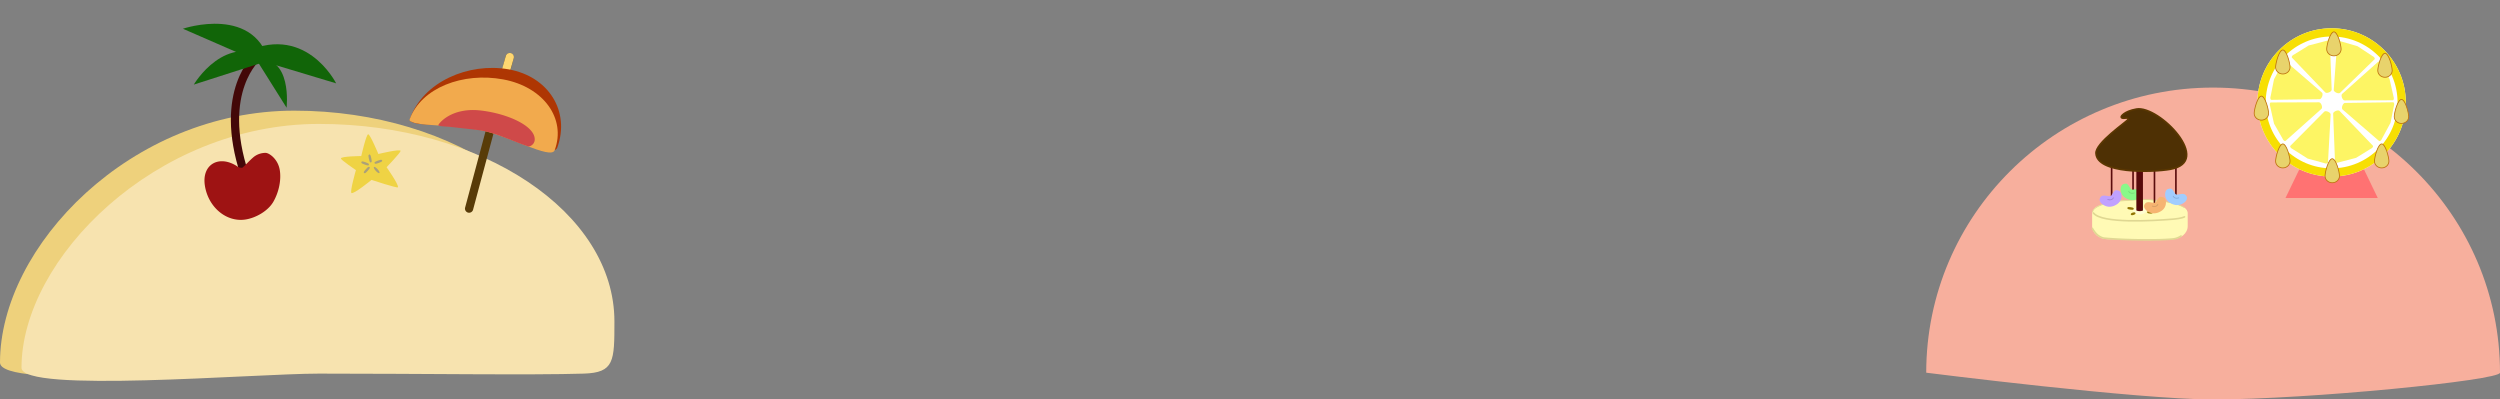 <svg xmlns="http://www.w3.org/2000/svg" width="1516.988" height="242.389" viewBox="0 0 1516.988 242.389">
  <rect x="0" y="0" width="1516.988" height="242.389" fill="#808080" stroke="none"/>
  <g id="Group_193" data-name="Group 193" transform="translate(-6980.174 -481.853)">
    <path id="Path_307" data-name="Path 307" d="M174,0c96.1,0,174.163,77.455,174.163,173,0,4.647-116.25,16.242-174.163,16.242C128.24,189.242,0,173,0,173H0C0,77.455,77.9,0,174,0Z" transform="translate(8149 535)" fill="#f7af9d"/>
    <g id="Group_187" data-name="Group 187" transform="translate(7373 -107)">
      <path id="Path_95" data-name="Path 95" d="M28,0,56,58H0Z" transform="translate(994 651)" fill="#ff7272"/>
      <g id="Group_49" data-name="Group 49" transform="translate(0 9)">
        <g id="Ellipse_139" data-name="Ellipse 139" transform="translate(977 597)" fill="#fff" stroke="#f7df03" stroke-linejoin="bevel" stroke-width="5">
          <circle cx="45" cy="45" r="45" stroke="none"/>
          <circle cx="45" cy="45" r="42.5" fill="none"/>
        </g>
        <path id="Path_80" data-name="Path 80" d="M10.592,5.155c.451-1.189,3.789-1.189,4.24,0L25.172,32.4c.258.68-.763,1.311-2.12,1.311L12.943,35.263,2.372,33.708c-1.357,0-2.378-.631-2.12-1.311Z" transform="translate(1009.954 638.59) rotate(24)" fill="#fdf564"/>
        <path id="Path_83" data-name="Path 83" d="M10.592,5.155c.451-1.189,3.789-1.189,4.24,0L25.172,32.4c.258.68-.763,1.311-2.12,1.311L12.943,35.263,2.372,33.708c-1.357,0-2.378-.631-2.12-1.311Z" transform="translate(1011.155 648.225) rotate(-23)" fill="#fdf564"/>
        <path id="Path_84" data-name="Path 84" d="M10.592,5.155c.451-1.189,3.789-1.189,4.24,0L25.172,32.4c.258.68-.763,1.311-2.12,1.311L12.943,35.263,2.372,33.708c-1.357,0-2.378-.631-2.12-1.311Z" transform="matrix(0.358, 0.934, -0.934, 0.358, 1015.349, 630.186)" fill="#fdf564"/>
        <path id="Path_85" data-name="Path 85" d="M10.592,5.155c.451-1.189,3.789-1.189,4.24,0L25.172,32.4c.258.68-.763,1.311-2.12,1.311L12.943,35.263,2.372,33.708c-1.357,0-2.378-.631-2.12-1.311Z" transform="matrix(0.342, -0.94, 0.94, 0.342, 1020.161, 654.49)" fill="#fdf564"/>
        <path id="Path_88" data-name="Path 88" d="M10.592,5.155c.451-1.189,3.789-1.189,4.24,0L25.172,32.4c.258.68-.763,1.311-2.12,1.311L12.943,35.263,2.372,33.708c-1.357,0-2.378-.631-2.12-1.311Z" transform="matrix(-0.921, 0.391, -0.391, -0.921, 1033.795, 634.857)" fill="#fdf564"/>
        <path id="Path_91" data-name="Path 91" d="M10.592,5.155c.451-1.189,3.789-1.189,4.24,0L25.172,32.4c.258.68-.763,1.311-2.12,1.311L12.943,35.263,2.372,33.708c-1.357,0-2.378-.631-2.12-1.311Z" transform="matrix(-0.358, -0.934, 0.934, -0.358, 1028.864, 652.537)" fill="#fdf564"/>
        <path id="Path_92" data-name="Path 92" d="M10.592,5.155c.451-1.189,3.789-1.189,4.24,0L25.172,32.4c.258.68-.763,1.311-2.12,1.311L12.943,35.263,2.372,33.708c-1.357,0-2.378-.631-2.12-1.311Z" transform="matrix(-0.342, 0.94, -0.94, -0.342, 1024.61, 627.866)" fill="#fdf564"/>
        <path id="Path_93" data-name="Path 93" d="M10.592,5.155c.451-1.189,3.789-1.189,4.24,0L25.172,32.4c.258.68-.763,1.311-2.12,1.311L12.943,35.263,2.372,33.708c-1.357,0-2.378-.631-2.12-1.311Z" transform="translate(1034.537 645.327) rotate(-155)" fill="#fdf564"/>
      </g>
      <g id="Path_128" data-name="Path 128" transform="translate(1059.748 671.599)" fill="#e8d36c" stroke-linejoin="bevel">
        <path d="M 4.626 -7.849 C 2.213 -7.849 0.25 -9.689 0.25 -11.95 C 0.25 -13.114 0.751 -15.742 1.591 -18.126 C 2.55 -20.851 3.656 -22.415 4.626 -22.415 C 5.595 -22.415 6.702 -20.851 7.661 -18.126 C 8.5 -15.742 9.002 -13.114 9.002 -11.95 C 9.002 -9.689 7.039 -7.849 4.626 -7.849 Z" stroke="none"/>
        <path d="M 4.626 -22.165 C 3.794 -22.165 2.721 -20.585 1.827 -18.043 C 1.007 -15.715 0.5 -13.068 0.5 -11.95 C 0.5 -9.827 2.351 -8.099 4.626 -8.099 C 6.901 -8.099 8.752 -9.827 8.752 -11.95 C 8.752 -13.068 8.245 -15.715 7.425 -18.043 C 6.53 -20.585 5.458 -22.165 4.626 -22.165 M 4.626 -22.665 C 7.181 -22.665 9.252 -14.354 9.252 -11.95 C 9.252 -9.547 7.181 -7.599 4.626 -7.599 C 2.071 -7.599 -4.76837158203125e-06 -9.547 -4.76837158203125e-06 -11.95 C -4.76837158203125e-06 -14.354 2.071 -22.665 4.626 -22.665 Z" stroke="none" fill="#be720e"/>
      </g>
      <g id="Path_129" data-name="Path 129" transform="translate(1049.748 643.599)" fill="#e8d36c" stroke-linejoin="bevel">
        <path d="M 4.626 -7.849 C 2.213 -7.849 0.25 -9.689 0.25 -11.95 C 0.25 -13.114 0.751 -15.742 1.591 -18.126 C 2.55 -20.851 3.656 -22.415 4.626 -22.415 C 5.595 -22.415 6.702 -20.851 7.661 -18.126 C 8.5 -15.742 9.002 -13.114 9.002 -11.95 C 9.002 -9.689 7.039 -7.849 4.626 -7.849 Z" stroke="none"/>
        <path d="M 4.626 -22.165 C 3.794 -22.165 2.721 -20.585 1.827 -18.043 C 1.007 -15.715 0.5 -13.068 0.5 -11.95 C 0.5 -9.827 2.351 -8.099 4.626 -8.099 C 6.901 -8.099 8.752 -9.827 8.752 -11.95 C 8.752 -13.068 8.245 -15.715 7.425 -18.043 C 6.53 -20.585 5.458 -22.165 4.626 -22.165 M 4.626 -22.665 C 7.181 -22.665 9.252 -14.354 9.252 -11.95 C 9.252 -9.547 7.181 -7.599 4.626 -7.599 C 2.071 -7.599 -4.76837158203125e-06 -9.547 -4.76837158203125e-06 -11.95 C -4.76837158203125e-06 -14.354 2.071 -22.665 4.626 -22.665 Z" stroke="none" fill="#be720e"/>
      </g>
      <g id="Path_130" data-name="Path 130" transform="translate(1018.748 630.599)" fill="#e8d36c" stroke-linejoin="bevel">
        <path d="M 4.626 -7.849 C 2.213 -7.849 0.25 -9.689 0.25 -11.95 C 0.25 -13.114 0.751 -15.742 1.591 -18.126 C 2.55 -20.851 3.656 -22.415 4.626 -22.415 C 5.595 -22.415 6.702 -20.851 7.661 -18.126 C 8.5 -15.742 9.002 -13.114 9.002 -11.95 C 9.002 -9.689 7.039 -7.849 4.626 -7.849 Z" stroke="none"/>
        <path d="M 4.626 -22.165 C 3.794 -22.165 2.721 -20.585 1.827 -18.043 C 1.007 -15.715 0.5 -13.068 0.5 -11.95 C 0.5 -9.827 2.351 -8.099 4.626 -8.099 C 6.901 -8.099 8.752 -9.827 8.752 -11.95 C 8.752 -13.068 8.245 -15.715 7.425 -18.043 C 6.53 -20.585 5.458 -22.165 4.626 -22.165 M 4.626 -22.665 C 7.181 -22.665 9.252 -14.354 9.252 -11.95 C 9.252 -9.547 7.181 -7.599 4.626 -7.599 C 2.071 -7.599 -4.76837158203125e-06 -9.547 -4.76837158203125e-06 -11.95 C -4.76837158203125e-06 -14.354 2.071 -22.665 4.626 -22.665 Z" stroke="none" fill="#be720e"/>
      </g>
      <g id="Path_131" data-name="Path 131" transform="translate(987.748 641.599)" fill="#e8d36c" stroke-linejoin="bevel">
        <path d="M 4.626 -7.849 C 2.213 -7.849 0.25 -9.689 0.25 -11.95 C 0.25 -13.114 0.751 -15.742 1.591 -18.126 C 2.55 -20.851 3.656 -22.415 4.626 -22.415 C 5.595 -22.415 6.702 -20.851 7.661 -18.126 C 8.5 -15.742 9.002 -13.114 9.002 -11.95 C 9.002 -9.689 7.039 -7.849 4.626 -7.849 Z" stroke="none"/>
        <path d="M 4.626 -22.165 C 3.794 -22.165 2.721 -20.585 1.827 -18.043 C 1.007 -15.715 0.5 -13.068 0.5 -11.95 C 0.5 -9.827 2.351 -8.099 4.626 -8.099 C 6.901 -8.099 8.752 -9.827 8.752 -11.95 C 8.752 -13.068 8.245 -15.715 7.425 -18.043 C 6.53 -20.585 5.458 -22.165 4.626 -22.165 M 4.626 -22.665 C 7.181 -22.665 9.252 -14.354 9.252 -11.95 C 9.252 -9.547 7.181 -7.599 4.626 -7.599 C 2.071 -7.599 -4.76837158203125e-06 -9.547 -4.76837158203125e-06 -11.95 C -4.76837158203125e-06 -14.354 2.071 -22.665 4.626 -22.665 Z" stroke="none" fill="#be720e"/>
      </g>
      <g id="Path_132" data-name="Path 132" transform="translate(974.748 669.599)" fill="#e8d36c" stroke-linejoin="bevel">
        <path d="M 4.626 -7.849 C 2.213 -7.849 0.25 -9.689 0.25 -11.95 C 0.25 -13.114 0.751 -15.742 1.591 -18.126 C 2.55 -20.851 3.656 -22.415 4.626 -22.415 C 5.595 -22.415 6.702 -20.851 7.661 -18.126 C 8.5 -15.742 9.002 -13.114 9.002 -11.95 C 9.002 -9.689 7.039 -7.849 4.626 -7.849 Z" stroke="none"/>
        <path d="M 4.626 -22.165 C 3.794 -22.165 2.721 -20.585 1.827 -18.043 C 1.007 -15.715 0.5 -13.068 0.5 -11.95 C 0.5 -9.827 2.351 -8.099 4.626 -8.099 C 6.901 -8.099 8.752 -9.827 8.752 -11.95 C 8.752 -13.068 8.245 -15.715 7.425 -18.043 C 6.53 -20.585 5.458 -22.165 4.626 -22.165 M 4.626 -22.665 C 7.181 -22.665 9.252 -14.354 9.252 -11.95 C 9.252 -9.547 7.181 -7.599 4.626 -7.599 C 2.071 -7.599 -4.76837158203125e-06 -9.547 -4.76837158203125e-06 -11.95 C -4.76837158203125e-06 -14.354 2.071 -22.665 4.626 -22.665 Z" stroke="none" fill="#be720e"/>
      </g>
      <g id="Path_133" data-name="Path 133" transform="translate(987.748 698.599)" fill="#e8d36c" stroke-linejoin="bevel">
        <path d="M 4.626 -7.849 C 2.213 -7.849 0.25 -9.689 0.25 -11.95 C 0.25 -13.114 0.751 -15.742 1.591 -18.126 C 2.55 -20.851 3.656 -22.415 4.626 -22.415 C 5.595 -22.415 6.702 -20.851 7.661 -18.126 C 8.5 -15.742 9.002 -13.114 9.002 -11.95 C 9.002 -9.689 7.039 -7.849 4.626 -7.849 Z" stroke="none"/>
        <path d="M 4.626 -22.165 C 3.794 -22.165 2.721 -20.585 1.827 -18.043 C 1.007 -15.715 0.5 -13.068 0.5 -11.95 C 0.5 -9.827 2.351 -8.099 4.626 -8.099 C 6.901 -8.099 8.752 -9.827 8.752 -11.95 C 8.752 -13.068 8.245 -15.715 7.425 -18.043 C 6.53 -20.585 5.458 -22.165 4.626 -22.165 M 4.626 -22.665 C 7.181 -22.665 9.252 -14.354 9.252 -11.95 C 9.252 -9.547 7.181 -7.599 4.626 -7.599 C 2.071 -7.599 -4.76837158203125e-06 -9.547 -4.76837158203125e-06 -11.95 C -4.76837158203125e-06 -14.354 2.071 -22.665 4.626 -22.665 Z" stroke="none" fill="#be720e"/>
      </g>
      <g id="Path_134" data-name="Path 134" transform="translate(1017.748 707.599)" fill="#e8d36c" stroke-linejoin="bevel">
        <path d="M 4.626 -7.849 C 2.213 -7.849 0.25 -9.689 0.25 -11.95 C 0.25 -13.114 0.751 -15.742 1.591 -18.126 C 2.55 -20.851 3.656 -22.415 4.626 -22.415 C 5.595 -22.415 6.702 -20.851 7.661 -18.126 C 8.5 -15.742 9.002 -13.114 9.002 -11.95 C 9.002 -9.689 7.039 -7.849 4.626 -7.849 Z" stroke="none"/>
        <path d="M 4.626 -22.165 C 3.794 -22.165 2.721 -20.585 1.827 -18.043 C 1.007 -15.715 0.5 -13.068 0.5 -11.95 C 0.5 -9.827 2.351 -8.099 4.626 -8.099 C 6.901 -8.099 8.752 -9.827 8.752 -11.95 C 8.752 -13.068 8.245 -15.715 7.425 -18.043 C 6.53 -20.585 5.458 -22.165 4.626 -22.165 M 4.626 -22.665 C 7.181 -22.665 9.252 -14.354 9.252 -11.95 C 9.252 -9.547 7.181 -7.599 4.626 -7.599 C 2.071 -7.599 -4.76837158203125e-06 -9.547 -4.76837158203125e-06 -11.95 C -4.76837158203125e-06 -14.354 2.071 -22.665 4.626 -22.665 Z" stroke="none" fill="#be720e"/>
      </g>
      <g id="Path_135" data-name="Path 135" transform="translate(1047.748 698.599)" fill="#e8d36c" stroke-linejoin="bevel">
        <path d="M 4.626 -7.849 C 2.213 -7.849 0.25 -9.689 0.25 -11.95 C 0.25 -13.114 0.751 -15.742 1.591 -18.126 C 2.55 -20.851 3.656 -22.415 4.626 -22.415 C 5.595 -22.415 6.702 -20.851 7.661 -18.126 C 8.5 -15.742 9.002 -13.114 9.002 -11.95 C 9.002 -9.689 7.039 -7.849 4.626 -7.849 Z" stroke="none"/>
        <path d="M 4.626 -22.165 C 3.794 -22.165 2.721 -20.585 1.827 -18.043 C 1.007 -15.715 0.5 -13.068 0.5 -11.95 C 0.5 -9.827 2.351 -8.099 4.626 -8.099 C 6.901 -8.099 8.752 -9.827 8.752 -11.95 C 8.752 -13.068 8.245 -15.715 7.425 -18.043 C 6.53 -20.585 5.458 -22.165 4.626 -22.165 M 4.626 -22.665 C 7.181 -22.665 9.252 -14.354 9.252 -11.95 C 9.252 -9.547 7.181 -7.599 4.626 -7.599 C 2.071 -7.599 -4.76837158203125e-06 -9.547 -4.76837158203125e-06 -11.95 C -4.76837158203125e-06 -14.354 2.071 -22.665 4.626 -22.665 Z" stroke="none" fill="#be720e"/>
      </g>
    </g>
    <g id="Group_188" data-name="Group 188" transform="translate(7354 -140)">
      <g id="Group_153" data-name="Group 153" transform="translate(9 -3)">
        <path id="Path_162" data-name="Path 162" d="M28.6,0C44.457,0,57.38,3.8,57.38,7.667S44.457,14,28.6,14,.076,10.974.076,7.108,12.75,0,28.6,0Z" transform="translate(887.078 746)" fill="#fffab5"/>
        <path id="Path_163" data-name="Path 163" d="M9.469,0H48.531C53.76,0,58,1.589,58,6.008V13c0,4.418-4.24,8-9.469,8H9.469C4.24,21,0,17.418,0,13V6.008C0,1.589,4.24,0,9.469,0Z" transform="translate(886.672 749)" fill="#fffab5"/>
        <path id="Path_170" data-name="Path 170" d="M882.122,751.88c4.937,6.6,36.089,4.737,47.618,3.81,2.225-.179,5.93-.571,7.641-1.461" transform="translate(5.333 2.207)" fill="none" stroke="#dfd792" stroke-linecap="round" stroke-linejoin="bevel" stroke-width="1"/>
        <path id="Path_171" data-name="Path 171" d="M881.818,750.483c1.222,1.927,3.009,4.975,7.019,5.874,13.879,1.25,32.757,1.365,41.5.535a10.905,10.905,0,0,0,5.274-1.816" transform="translate(5 13)" fill="none" stroke="#dfd792" stroke-linecap="round" stroke-linejoin="bevel" stroke-width="1"/>
        <path id="Path_280" data-name="Path 280" d="M881.664,756.159c.268-3.035,8.566-6.245,20.3-6.8,3.591-.17,7.714-.784,11.992-.679a98.7,98.7,0,0,1,14.857,1.885,24.881,24.881,0,0,1,8.372,3.017" transform="translate(5.333 -2.793)" fill="none" stroke="#dfd792" stroke-linecap="round" stroke-linejoin="bevel" stroke-width="0.5"/>
      </g>
      <path id="Path_279" data-name="Path 279" d="M0-6.553V15.489" transform="translate(920.5 725.5)" fill="none" stroke="#5b0c0c" stroke-width="1"/>
      <path id="Path_280-2" data-name="Path 280" d="M4.63,3.47C2.344,3.47.594,5.016.594,3.854S2.344,2.282,4.63,2.282s4.039.41,4.039,1.572S6.916,3.47,4.63,3.47Z" transform="translate(919.906 745.713)" fill="#fffcd1"/>
      <g id="Group_154" data-name="Group 154" transform="translate(911.126 729.639)">
        <path id="Path_167" data-name="Path 167" d="M6.84,12.309c2.361.753,5.451-3.328,3.9-7.236S6.12-.422,2.563.095A3.527,3.527,0,0,0,.2,1.605C-1.171,5.926,4.855,5.366,4.855,7.471,4.855,10.85,4.478,11.556,6.84,12.309Z" transform="translate(16.185 10.28) rotate(146)" fill="#89f889"/>
        <path id="Path_168" data-name="Path 168" d="M0,0c3.26.15,3,2.344,3,2.344" transform="translate(10.311 9.242) rotate(160)" fill="none" stroke="#79d979" stroke-width="0.5"/>
      </g>
      <line id="Line_120" data-name="Line 120" y2="34" transform="translate(924.5 715.5)" fill="none" stroke="#580a0a" stroke-linecap="round" stroke-width="4"/>
      <line id="Line_121" data-name="Line 121" y2="25" transform="translate(907.5 720.5)" fill="none" stroke="#5b0c0c" stroke-width="1"/>
      <line id="Line_122" data-name="Line 122" y2="25" transform="translate(933.5 720.5)" fill="none" stroke="#5b0c0c" stroke-width="1"/>
      <line id="Line_123" data-name="Line 123" y2="20" transform="translate(946.5 721.5)" fill="none" stroke="#5b0c0c" stroke-width="1"/>
      <g id="Path_281" data-name="Path 281" transform="matrix(0.985, -0.174, 0.174, 0.985, 872.674, 693.739)" fill="#4e3004" stroke-linejoin="bevel">
        <path d="M 63.902 42.605 C 59.26 42.605 50.963 41.775 42.889 39.923 C 36.162 38.38 27.301 35.589 23.292 31.06 C 21.697 29.257 21.015 27.307 21.265 25.262 L 21.266 25.254 L 21.266 25.247 C 21.448 23.26 23.819 20.681 28.313 17.58 C 32.179 14.913 36.869 12.388 39.973 10.717 C 43.115 9.025 43.808 8.628 44.004 8.267 C 44.093 8.102 44.094 7.906 44.006 7.744 C 43.832 7.422 43.478 7.395 42.774 7.339 C 42.009 7.279 40.585 7.167 40.259 6.615 C 40.151 6.433 40.171 6.165 40.319 5.819 C 40.436 5.679 40.995 5.07 42.275 4.467 C 43.634 3.826 46.1 3.063 50.133 3.063 C 52.353 3.063 55.08 4.132 58.017 6.154 C 60.809 8.076 63.684 10.773 66.33 13.954 C 68.985 17.145 71.235 20.614 72.839 23.987 C 74.544 27.573 75.446 30.928 75.446 33.688 C 75.446 36.429 74.578 38.573 72.868 40.063 C 70.933 41.75 67.916 42.605 63.902 42.605 Z" stroke="none"/>
        <path d="M 50.133 3.563 C 46.262 3.563 43.891 4.276 42.584 4.875 C 41.46 5.389 40.918 5.905 40.75 6.086 C 40.684 6.264 40.689 6.347 40.692 6.364 C 40.708 6.384 40.835 6.523 41.342 6.647 C 41.811 6.762 42.366 6.806 42.813 6.841 C 43.584 6.901 44.142 6.945 44.445 7.505 C 44.615 7.818 44.614 8.192 44.443 8.505 C 44.177 8.996 43.612 9.326 40.21 11.157 C 37.116 12.823 32.44 15.341 28.597 17.992 C 23.158 21.744 21.879 24.033 21.764 25.292 L 21.761 25.323 C 21.526 27.246 22.149 29.014 23.667 30.728 C 25.309 32.585 27.971 34.311 31.578 35.86 C 34.744 37.22 38.587 38.423 43 39.436 C 51.036 41.279 59.288 42.105 63.902 42.105 C 67.792 42.105 70.698 41.291 72.54 39.686 C 74.136 38.296 74.946 36.278 74.946 33.688 C 74.946 28.386 71.497 20.946 65.945 14.274 C 63.328 11.128 60.488 8.462 57.733 6.565 C 54.88 4.601 52.252 3.563 50.133 3.563 M 50.133 2.563 C 64.392 2.563 91.807 43.105 63.902 43.105 C 52.777 43.105 19.171 38.258 20.769 25.201 C 21.375 18.554 43.001 9.068 43.564 8.029 C 43.796 7.602 38.635 8.324 39.886 5.56 C 39.886 5.56 42.011 2.563 50.133 2.563 Z" stroke="none" fill="#5b3701"/>
      </g>
      <g id="Group_155" data-name="Group 155" transform="translate(938.126 732.639)">
        <path id="Path_167-2" data-name="Path 167" d="M6.84,12.309c2.361.753,5.451-3.328,3.9-7.236S6.12-.422,2.563.095A3.527,3.527,0,0,0,.2,1.605C-1.171,5.926,4.855,5.366,4.855,7.471,4.855,10.85,4.478,11.556,6.84,12.309Z" transform="translate(16.185 10.28) rotate(146)" fill="#a1cdff"/>
        <path id="Path_168-2" data-name="Path 168" d="M0,0c3.26.15,3,2.344,3,2.344" transform="translate(10.311 9.242) rotate(160)" fill="none" stroke="#84acd9" stroke-width="0.5"/>
      </g>
      <g id="Group_156" data-name="Group 156" transform="translate(899.126 733.639)">
        <path id="Path_167-3" data-name="Path 167" d="M6.84.09c2.361-.753,5.451,3.328,3.9,7.236s-4.62,5.5-8.178,4.979A3.527,3.527,0,0,1,.2,10.794C-1.171,6.474,4.855,7.034,4.855,4.928,4.855,1.549,4.478.843,6.84.09Z" transform="translate(6.934 0) rotate(34)" fill="#c0a1ff"/>
        <path id="Path_168-3" data-name="Path 168" d="M0,2.344C3.26,2.193,3,0,3,0" transform="translate(6.676 7.04) rotate(20)" fill="none" stroke="#9e83d4" stroke-width="0.5"/>
      </g>
      <path id="Path_282" data-name="Path 282" d="M4.633,2.414c2.286,0,4.037-1.627,4.037-.4S6.919,4.431,4.633,4.431.594,3.234.594,2.01,2.347,2.414,4.633,2.414Z" transform="translate(919.906 747.569)" fill="#fffcd1"/>
      <g id="Ellipse_191" data-name="Ellipse 191" transform="matrix(0.996, 0.087, -0.087, 0.996, 929.015, 750.3)" fill="none" stroke="#927502" stroke-linejoin="bevel" stroke-width="1">
        <ellipse cx="1.75" cy="0.25" rx="1.75" ry="0.25" stroke="none"/>
        <ellipse cx="1.75" cy="0.25" rx="1.25" ry="0.25" fill="none"/>
      </g>
      <g id="Group_157" data-name="Group 157" transform="translate(926.126 737.639)">
        <path id="Path_167-4" data-name="Path 167" d="M6.84.09c2.361-.753,5.451,3.328,3.9,7.236s-4.62,5.5-8.178,4.979A3.527,3.527,0,0,1,.2,10.794C-1.171,6.474,4.855,7.034,4.855,4.928,4.855,1.549,4.478.843,6.84.09Z" transform="translate(6.934 0) rotate(34)" fill="#f6b471"/>
        <path id="Path_168-4" data-name="Path 168" d="M0,2.344C3.26,2.193,3,0,3,0" transform="translate(6.676 7.04) rotate(20)" fill="none" stroke="#d29c64" stroke-width="0.5"/>
      </g>
      <g id="Ellipse_192" data-name="Ellipse 192" transform="translate(917.039 747.794) rotate(8)" fill="none" stroke="#927502" stroke-linejoin="bevel" stroke-width="1">
        <ellipse cx="2" cy="0.25" rx="2" ry="0.25" stroke="none"/>
        <ellipse cx="2" cy="0.25" rx="1.5" ry="0.25" fill="none"/>
      </g>
      <g id="Ellipse_193" data-name="Ellipse 193" transform="translate(919.048 751.796) rotate(-18)" fill="none" stroke="#927502" stroke-linejoin="bevel" stroke-width="1">
        <ellipse cx="1.5" cy="0.25" rx="1.5" ry="0.25" stroke="none"/>
        <ellipse cx="1.5" cy="0.25" rx="1" ry="0.25" fill="none"/>
      </g>
    </g>
    <g id="Group_189" data-name="Group 189" transform="translate(6826 331)">
      <path id="Path_287" data-name="Path 287" d="M179.3,0c99.024,0,179.3,57.314,179.3,128.014,0,25.735,2.719,25.6-15.805,26.222-31.764,1.072-100.514,2.316-163.494,2.316-39.51,0-178.527,12.9-178.527-3.712C.772,82.14,80.275,0,179.3,0Z" transform="translate(153.402 218)" fill="#eed17c"/>
      <path id="Path_288" data-name="Path 288" d="M179.3,0c99.024,0,179.3,53.662,179.3,119.858,0,24.1-.047,31.062-18.571,31.647-31.764,1-97.748,0-160.728,0-39.51,0-180.482,12-180.482-3.558C-1.183,81.751,80.275,0,179.3,0Z" transform="translate(168.402 226.051)" fill="#f7e3af"/>
    </g>
    <g id="Group_190" data-name="Group 190" transform="translate(6846 334)">
      <path id="Path_289" data-name="Path 289" d="M2.5,0A2.5,2.5,0,0,1,5,2.5v95a2.5,2.5,0,0,1-5,0V2.5A2.5,2.5,0,0,1,2.5,0Z" transform="matrix(0.966, 0.259, -0.259, 0.966, 441.657, 179.613)" fill="#583b08"/>
      <line id="Line_124" data-name="Line 124" x1="4" y2="14" transform="translate(439.5 182.5)" fill="none" stroke="#ffd771" stroke-linecap="round" stroke-width="5"/>
      <g id="Group_159" data-name="Group 159" transform="translate(-42.792 -458.53) rotate(-4)">
        <path id="Path_61" data-name="Path 61" d="M51.257,2.111C75.808-.059,94.1,17.041,92.1,40.306c-.62,7.235-29.644-1.782-46.56-.286C27.965,41.574,10.464,49.331,3.2,48.166c-1.977-.312-1.993-.529-1.859-2.1C3.329,22.8,26.706,4.281,51.257,2.111Z" transform="matrix(0.946, 0.326, -0.326, 0.946, 391.335, 662.034)" fill="#ae3603"/>
        <path id="Path_59" data-name="Path 59" d="M51.39,2.1C76.1.133,94.58,15.086,92.669,35.5c-.594,6.349-29.852-1.485-46.876-.128-17.691,1.41-30.856,5.879-39.3,6.155-1.992-.269-3.769,0-3.64-1.382C4.765,19.731,26.682,4.07,51.39,2.1Z" transform="matrix(0.946, 0.326, -0.326, 0.946, 387.538, 667.876)" fill="#f2aa4d"/>
        <path id="Path_60" data-name="Path 60" d="M25.909-.572c17.247,0,34.3,5.822,34.3,14.08a4.4,4.4,0,0,1-3.164,4.073c-2.819-.431-7.652-1.774-13.931-3.342-5.125-1.28-11.493-2.82-17.938-2.82-5.965,0-11.1.107-15.442.128-4.051.02-6.941.512-8.684.016C.553,11.44,6.776-.572,25.909-.572Z" transform="translate(395.4 700.172) rotate(11)" fill="#cf4949"/>
      </g>
    </g>
    <g id="Group_191" data-name="Group 191" transform="translate(6898 -155)">
      <path id="Path_67" data-name="Path 67" d="M63.257,3670.317c19.305-11.109,28.389,19.777,28.389,19.777Z" transform="translate(1613.544 -2730.351) rotate(23)" fill="#116508"/>
      <path id="Path_64" data-name="Path 64" d="M8.929,3673.523c-51.724-14.5-55.01-46.511-55.01-46.511" transform="matrix(0.559, 0.829, -0.829, 0.559, 3271.029, -1318.082)" fill="none" stroke="#430808" stroke-width="5"/>
      <path id="Path_68" data-name="Path 68" d="M63.257,3670.233c43.234-9.3,51.046,32.865,51.046,32.865Z" transform="matrix(0.961, -0.276, 0.276, 0.961, -845.76, -2839.708)" fill="#116508"/>
      <path id="Path_57" data-name="Path 57" d="M21.2,10.3c1.285,1.17.925.806,2.812,1.389,1.62-.744,5.032-3.709,8.209-5.557a11.618,11.618,0,0,1,7.335-1.191c2.3.506,6.811,5.026,6.811,11.71,0,6.121-2.66,13.091-6.811,18.26C35.5,39.984,27.525,42.961,21.2,42.961,9.492,42.961,0,32.173,0,18.866S11.613,1.569,21.2,10.3Z" transform="translate(203.552 730.921) rotate(-9)" fill="#9e1313"/>
      <path id="Path_69" data-name="Path 69" d="M119.285,3661.393c-32.826-5.169-37.6,32.452-37.6,32.452Z" transform="translate(1567.882 -2743.934) rotate(23)" fill="#116508"/>
      <path id="Path_70" data-name="Path 70" d="M108.025,3670.395c-37.917-10.426-44.769,36.833-44.769,36.833Z" transform="matrix(0.454, 0.891, -0.891, 0.454, 3467.577, -1085.151)" fill="#116508"/>
    </g>
    <g id="Group_192" data-name="Group 192" transform="translate(6846 334)">
      <path id="Path_290" data-name="Path 290" d="M6.559-27.675c1.176,0,6.165,11.974,6.165,11.974s13.5-3.287,13.5-1.874c0,1.02-8.5,9.891-8.5,9.891S25.223,2.934,24.6,4.5C24.315,5.213,8.578.021,8.578.021S-2.58,9.12-3.648,7.934C-4.592,6.885-.9-5.914-.9-5.914s-9.123-6.193-9.123-7.08c0-1.369,12.372-1.458,12.372-1.458S5.338-27.675,6.559-27.675Z" transform="translate(351.042 257)" fill="#efd344"/>
      <g id="Ellipse_194" data-name="Ellipse 194" transform="matrix(0.94, 0.342, -0.342, 0.94, 353.646, 245.459)" fill="none" stroke="#aba179" stroke-linejoin="bevel" stroke-width="1">
        <ellipse cx="2.5" cy="0.75" rx="2.5" ry="0.75" stroke="none"/>
        <ellipse cx="2.5" cy="0.75" rx="2" ry="0.25" fill="none"/>
      </g>
      <g id="Ellipse_195" data-name="Ellipse 195" transform="translate(358.953 241.418) rotate(78)" fill="none" stroke="#aba179" stroke-linejoin="bevel" stroke-width="1">
        <ellipse cx="2.5" cy="0.75" rx="2.5" ry="0.75" stroke="none"/>
        <ellipse cx="2.5" cy="0.75" rx="2" ry="0.25" fill="none"/>
      </g>
      <g id="Ellipse_196" data-name="Ellipse 196" transform="translate(366.345 245.869) rotate(160)" fill="none" stroke="#aba179" stroke-linejoin="bevel" stroke-width="1">
        <ellipse cx="2.5" cy="0.75" rx="2.5" ry="0.75" stroke="none"/>
        <ellipse cx="2.5" cy="0.75" rx="2" ry="0.25" fill="none"/>
      </g>
      <g id="Ellipse_197" data-name="Ellipse 197" transform="translate(354.509 252.375) rotate(-48)" fill="none" stroke="#aba179" stroke-linejoin="bevel" stroke-width="1">
        <ellipse cx="2.5" cy="0.75" rx="2.5" ry="0.75" stroke="none"/>
        <ellipse cx="2.5" cy="0.75" rx="2" ry="0.25" fill="none"/>
      </g>
      <g id="Path_291" data-name="Path 291" transform="translate(363.854 253.379) rotate(-132)" fill="none" stroke-linejoin="bevel">
        <path d="M2.5,0C3.881,0,5,.336,5,.75s-1.119.75-2.5.75S0,1.164,0,.75,1.119,0,2.5,0Z" stroke="none"/>
        <path d="M 2.5 1.311302185058594e-06 C 3.881 1.311302185058594e-06 5 0.336 5 0.75 C 5 1.164 3.881 1.5 2.5 1.5 C 1.119 1.5 1.430511474609375e-06 1.164 1.430511474609375e-06 0.75 C 1.430511474609375e-06 0.336 1.119 1.311302185058594e-06 2.5 1.311302185058594e-06 Z" stroke="none" fill="#aba179"/>
      </g>
    </g>
  </g>
</svg>
